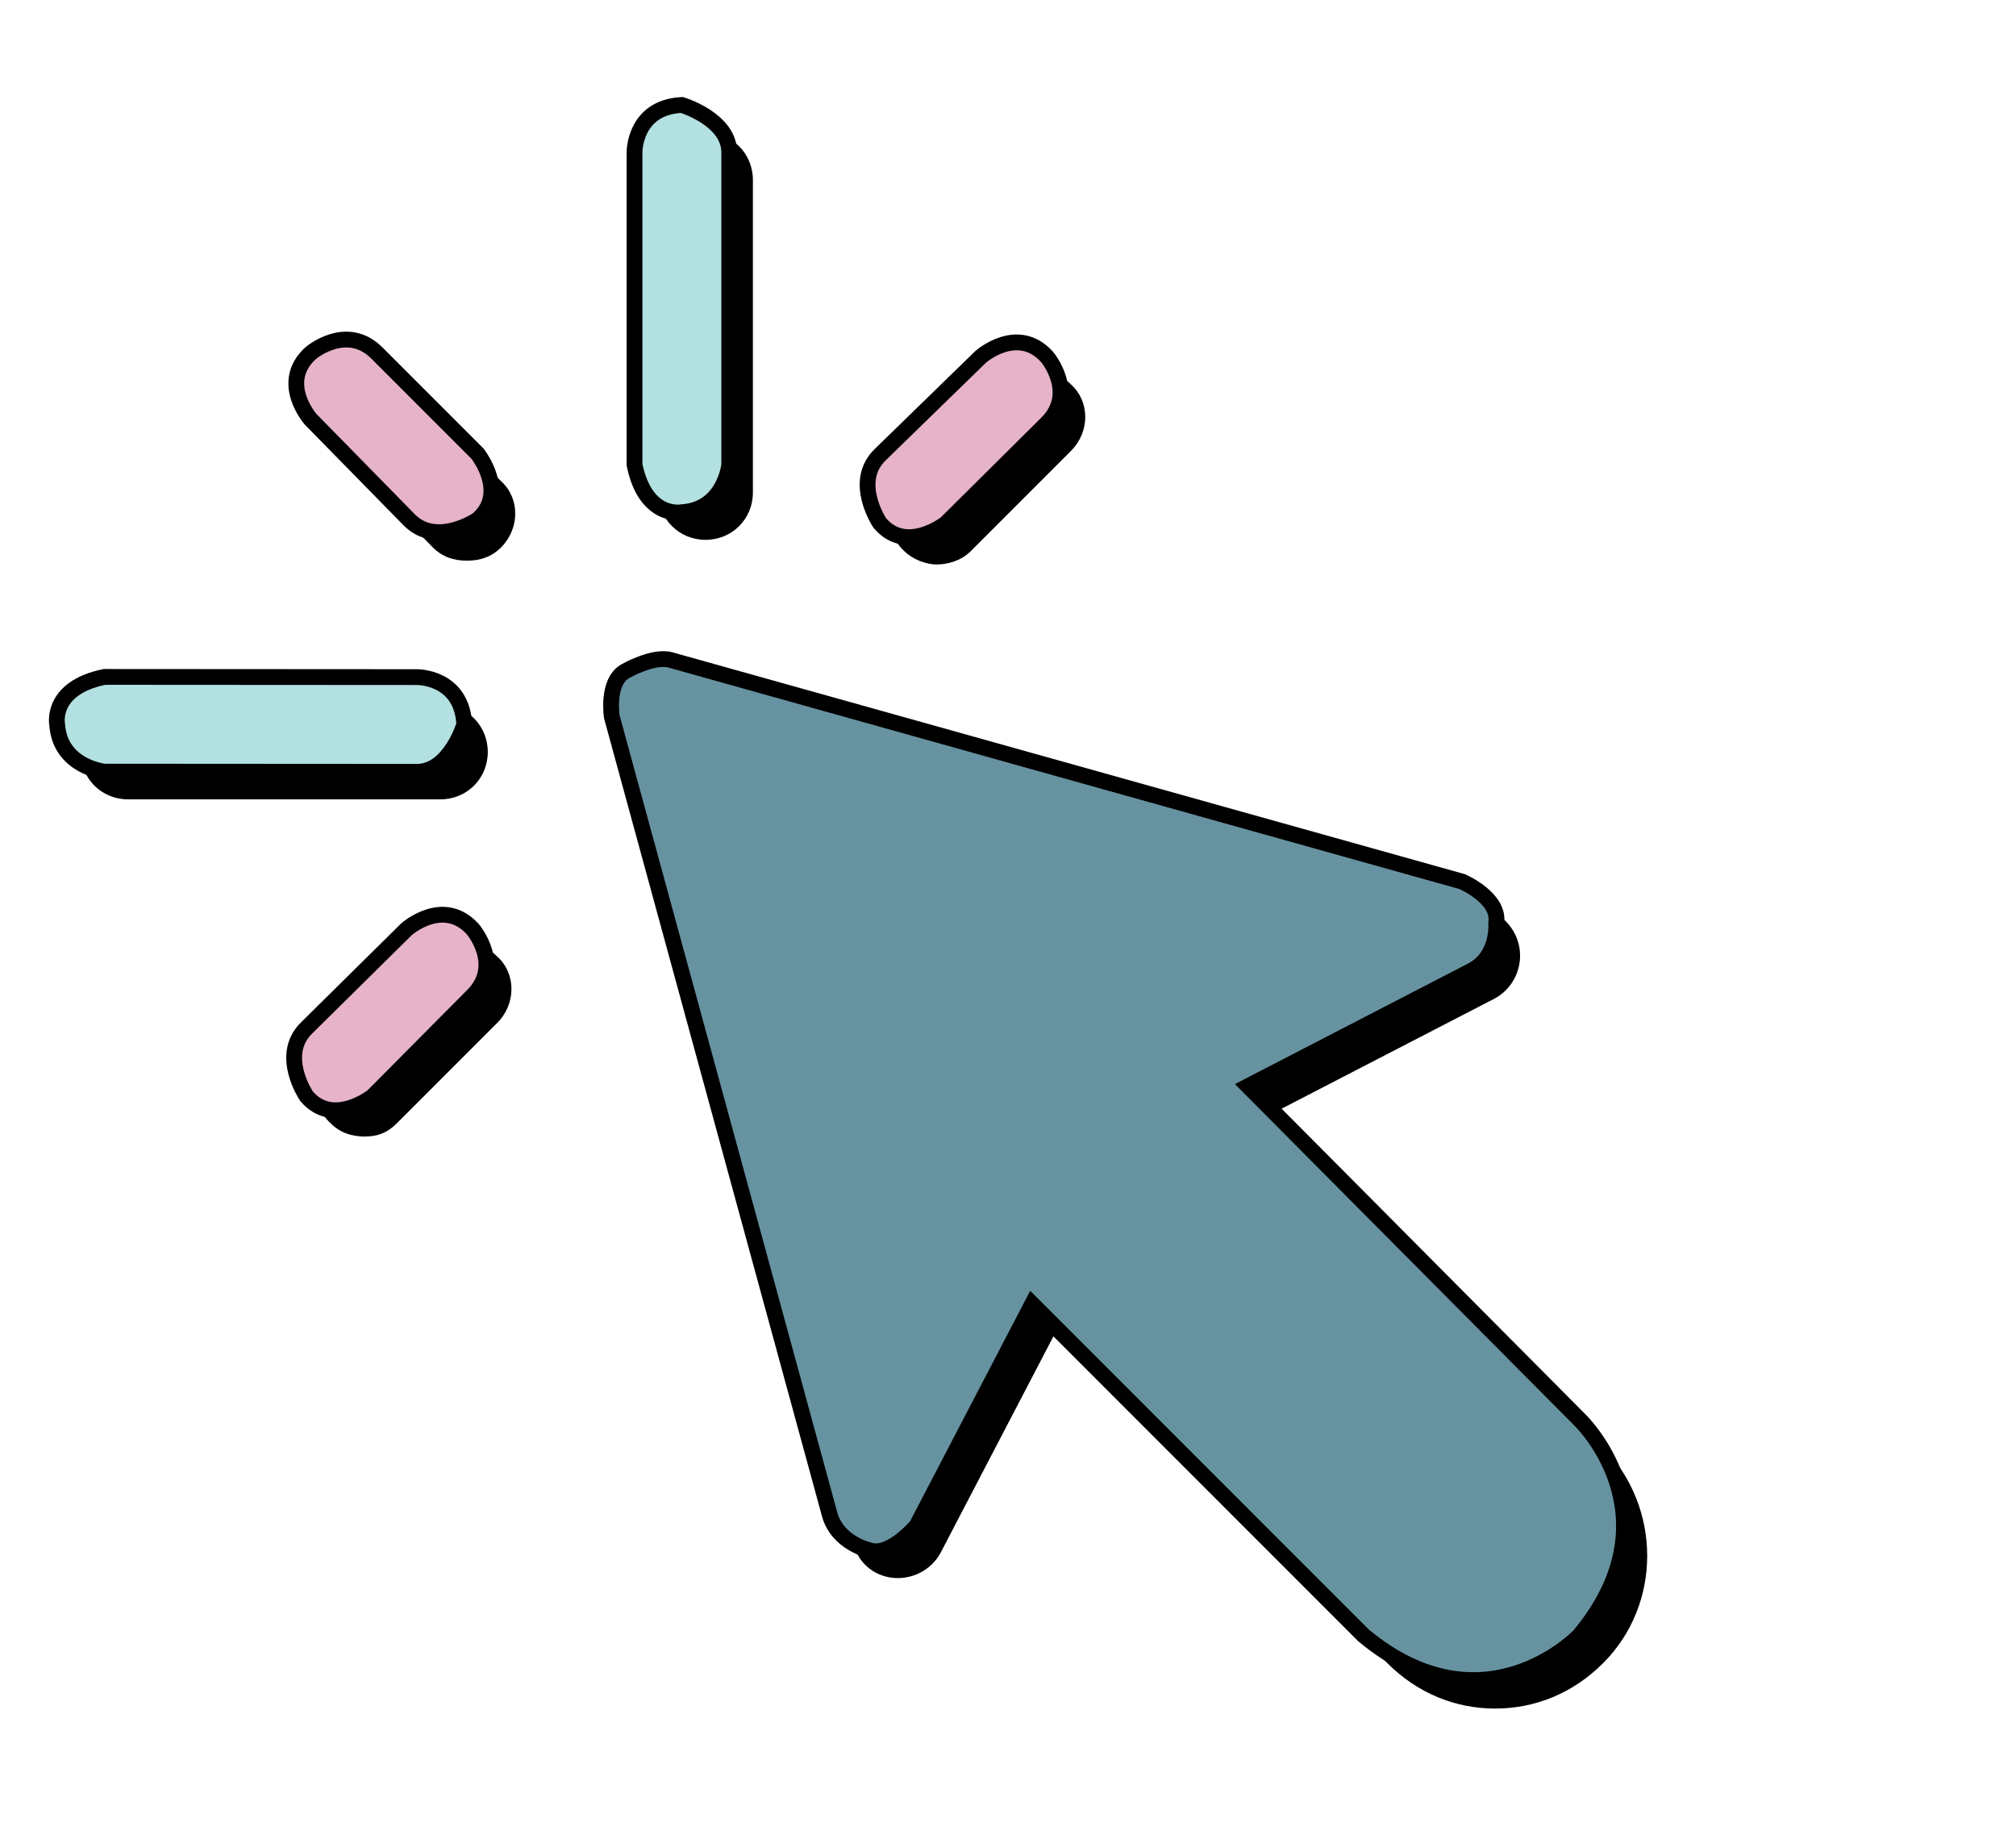 <?xml version="1.0" encoding="utf-8"?>
<!-- Generator: Adobe Illustrator 15.0.2, SVG Export Plug-In  -->
<!DOCTYPE svg PUBLIC "-//W3C//DTD SVG 1.1//EN" "http://www.w3.org/Graphics/SVG/1.1/DTD/svg11.dtd">
<svg version="1.1"
	 xmlns="http://www.w3.org/2000/svg" xmlns:xlink="http://www.w3.org/1999/xlink" xmlns:a="http://ns.adobe.com/AdobeSVGViewerExtensions/3.0/"
	 x="0px" y="0px" width="511px" height="464px" viewBox="-12.401 -24.585 511 464"
	 overflow="visible" enable-background="new -12.401 -24.585 511 464" xml:space="preserve">
<defs>
</defs>
<path d="M166.438,112.214c6.72,0,12-5.28,12-12v-79.2c0-6.72-5.28-12-12-12c-6.72,0-12,5.28-12,12v79.2
	C154.438,106.935,159.719,112.214,166.438,112.214z"/>
<path d="M20.039,177.975h79.2c6.72,0,12-5.28,12-12s-5.28-12-12-12h-79.2c-6.72,0-12,5.28-12,12S13.319,177.975,20.039,177.975z"/>
<path d="M97.318,114.135c2.4,2.4,5.28,3.36,8.64,3.36s6.24-0.96,8.64-3.36c4.8-4.8,4.8-12.48,0-16.8l-25.44-25.44
	c-4.8-4.8-12.48-4.8-16.8,0c-4.8,4.8-4.8,12.48,0,16.8L97.318,114.135z"/>
<path d="M224.999,118.455c2.879,0,6.24-0.96,8.64-3.36l25.44-25.44c4.8-4.8,4.8-12.48,0-16.8c-4.801-4.8-12.48-4.8-16.801,0
	l-25.439,25.44c-4.801,4.8-4.801,12.48,0,16.8C218.759,117.015,222.118,118.455,224.999,118.455z"/>
<path d="M88.199,260.055l25.44-25.44c4.8-4.8,4.8-12.48,0-16.8c-4.8-4.8-12.48-4.8-16.8,0l-25.44,25.44c-4.8,4.8-4.8,12.48,0,16.8
	c2.4,2.4,5.28,3.36,8.64,3.36S85.799,262.455,88.199,260.055z"/>
<path d="M213.958,375.254c4.801,0.48,9.601-1.92,12-6.24l29.28-56.159l84,84c7.681,7.68,17.28,11.52,27.36,11.52
	s19.68-3.84,27.36-11.52c14.88-14.881,14.88-39.36,0-54.721l0,0l-84-84.479l56.64-29.28c4.32-2.4,6.72-7.2,6.24-12
	c-0.48-4.8-3.84-9.12-8.641-10.56l-200.64-56.16c-4.32-0.96-8.64,0-11.52,2.88s-4.32,7.68-3.36,11.52l55.2,202.08
	C204.839,371.415,209.159,374.775,213.958,375.254z M328.198,221.174l-44.159,23.04c-3.36,1.92-5.761,4.8-6.24,8.64
	c-0.48,3.84,0.479,7.68,3.359,10.56l95.521,95.52c5.76,5.761,5.76,14.881,0,20.641s-14.88,5.76-20.64,0l-95.04-95.521
	c-2.4-2.399-5.28-3.359-8.641-3.359c-0.479,0-1.439,0-1.92,0c-3.84,0.479-7.2,2.88-8.64,6.239l-23.04,43.681l-41.28-152.16
	L328.198,221.174z"/>
<path fill="#B3E0E0" stroke="#000000" stroke-width="4" stroke-miterlimit="10" d="M148.438,14.015c0,0-0.16-11.4,12-12
	c0,0,12,3.6,12,12v79.2c0,0-1.16,11.3-12,12c0,0-9.16,1.8-12-12V14.015z"/>
<path fill="#B3E0E0" stroke="#000000" stroke-width="4" stroke-miterlimit="10" d="M93.284,146.999c0,0,11.4-0.153,11.993,12.008
	c0,0-3.607,11.998-12.007,11.992l-79.2-0.049c0,0-11.299-1.167-11.993-12.007c0,0-1.794-9.161,12.007-11.993L93.284,146.999z"/>
<path fill="#E6B3C9" stroke="#000000" stroke-width="4" stroke-miterlimit="10" d="M66.358,81.694c0,0-8.24-9.32,0-16.8
	c0,0,9.07-7.73,16.8,0l25.44,25.44c0,0,8,10.021,0,16.8c0,0-10.366,7.048-17.28,0L66.358,81.694z"/>
<path fill="#E6B3C9" stroke="#000000" stroke-width="4" stroke-miterlimit="10" d="M90.619,210.908c0,0,9.292-8.271,16.8-0.056
	c0,0,7.76,9.044,0.056,16.8l-25.355,25.524c0,0-9.994,8.033-16.8,0.056c0,0-7.083-10.342-0.058-17.28L90.619,210.908z"/>
<path fill="#E6B3C9" stroke="#000000" stroke-width="4" stroke-miterlimit="10" d="M236.209,65.806c0,0,9.353-8.203,16.8,0.066
	c0,0,7.694,9.101-0.066,16.801l-25.54,25.339c0,0-10.052,7.96-16.8-0.066c0,0-7.007-10.393,0.068-17.28L236.209,65.806z"/>
<path fill="#6793A1" stroke="#000000" stroke-width="4" stroke-miterlimit="10" d="M142.679,157.055c0,0-1.388-8.77,3.36-11.52
	c0,0,7.113-4.113,11.52-2.88l200.64,56.16c0,0,9.729,4.154,8.641,10.56c0,0,0.755,8.384-6.24,12l-56.64,29.28l84,84.479
	c0,0,25.36,24.161,0,54.721c0,0-24.081,25.44-54.721,0l-84-84l-29.28,56.159c0,0-6.75,8.074-12,6.24c0,0-8.063-1.738-10.08-9.12
	L142.679,157.055z"/>
</svg>

